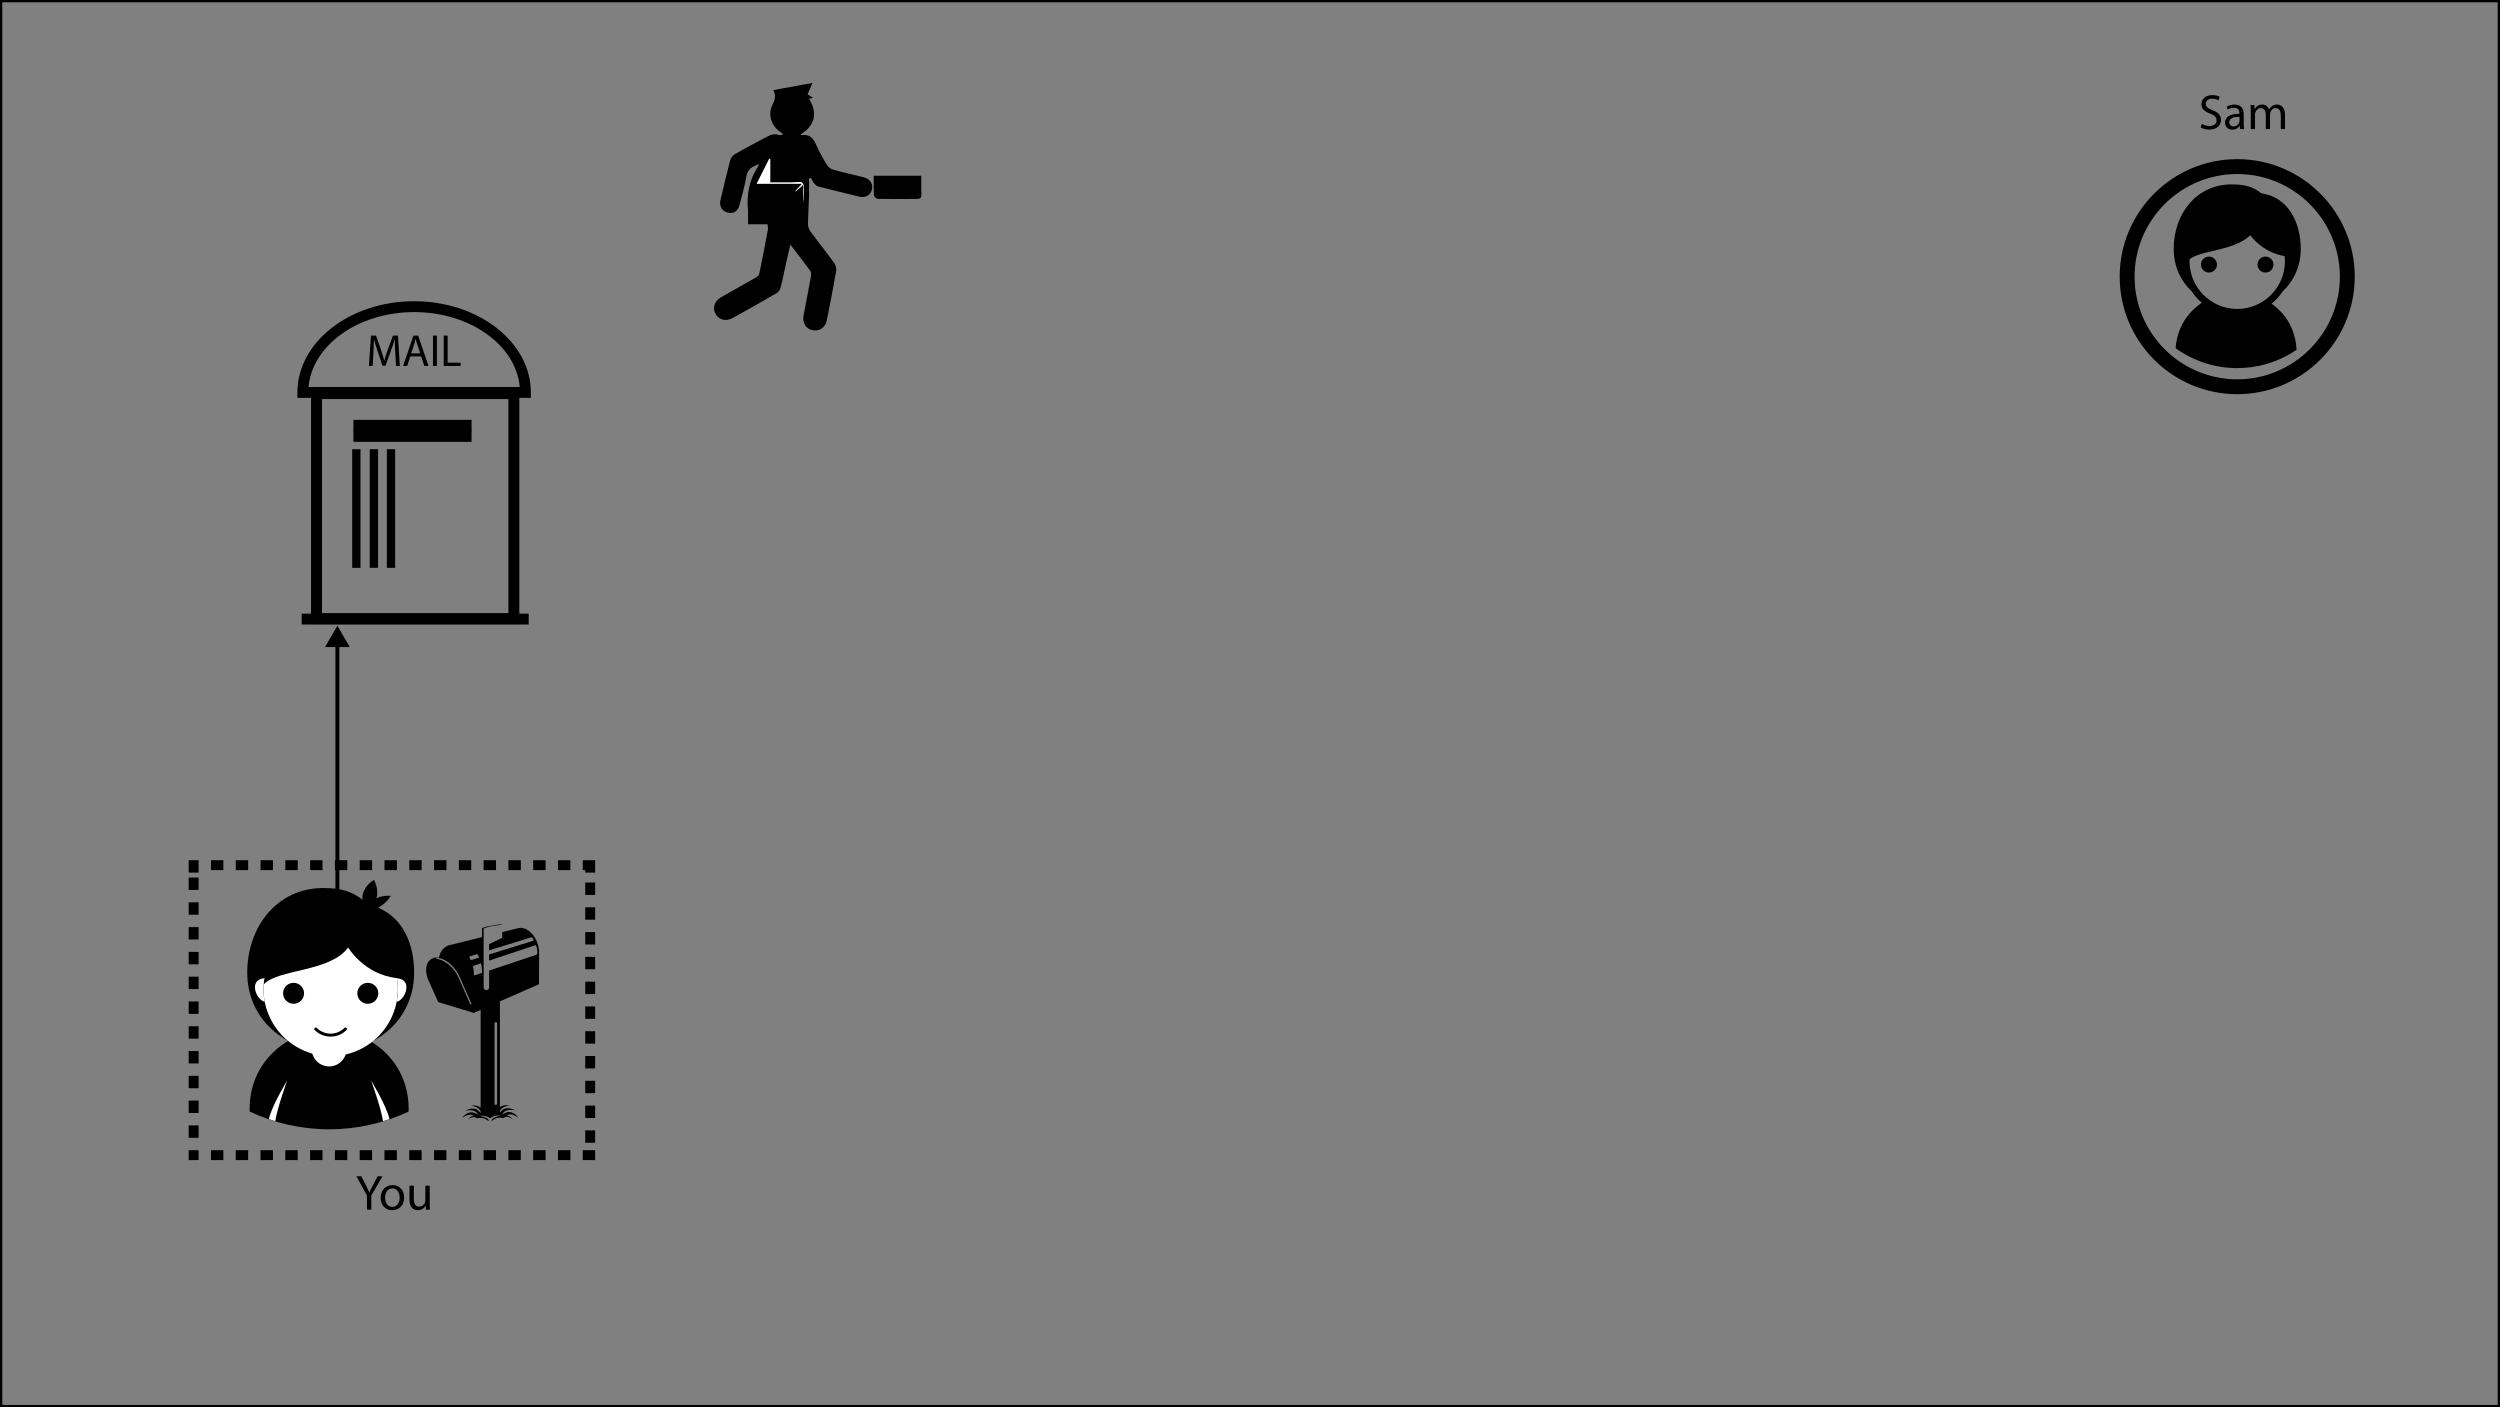 <?xml version="1.0" encoding="utf-8"?>
<!-- Generator: Adobe Illustrator 16.0.0, SVG Export Plug-In . SVG Version: 6.00 Build 0)  -->
<!DOCTYPE svg PUBLIC "-//W3C//DTD SVG 1.1//EN" "http://www.w3.org/Graphics/SVG/1.1/DTD/svg11.dtd">
<svg version="1.1" id="vpn-analogy" xmlns="http://www.w3.org/2000/svg" xmlns:xlink="http://www.w3.org/1999/xlink" x="0px"
	 y="0px" width="1281.176px" height="721.176px" viewBox="-161 -80 1281.176 721.176"
	 enable-background="new -161 -80 1281.176 721.176" xml:space="preserve">
<rect x="-161" y="-80" width="1281.176" height="721.176" fill="#808080" stroke="none"/>
<g id="Node-PostalService">
	<g id="Postman">
		<g>
			<path d="M232.327,34.925c-3.311,0-6.396,0-9.971,0c0-1.688,0-3.199,0-4.709c0-0.734,0.056-1.474-0.021-2.2
				c-0.786-8.096,0.521-15.712,5.099-22.598c0.185-0.279,0.245-0.635,0.511-1.343c-3.375,1.277-5.85,2.522-6.466,6.396
				c-0.768,4.867-2.249,9.622-3.448,14.421c-0.85,3.409-3.142,4.863-6.268,4.017c-2.843-0.771-4.272-3.359-3.538-6.413
				c1.625-6.769,3.178-13.557,4.949-20.284c0.325-1.225,1.357-2.596,2.454-3.227c5.236-3.018,10.61-5.801,15.935-8.674
				c2.103-1.138,4.208-2.038,6.693-1.087c0.513,0.195,1.257-0.215,2.216-0.413c-0.752-0.555-1.277-0.958-1.818-1.341
				c-4.4-3.12-6.246-8.846-3.857-13.626c1.248-2.509,2.117-4.73,0.496-7.659c6.809-1.255,13.216-2.438,20.065-3.701
				c-0.953,2.242-1.698,3.996-2.501,5.882c0.873,0.542,1.705,1.057,2.8,1.734c-0.797,0.228-1.39,0.397-2.015,0.576
				c4.331,6.975,3.324,13.49-4.423,18.283c0.28,0.104,0.535,0.302,0.765,0.269c4.15-0.604,5.926,1.896,7.406,5.242
				c1.513,3.427,3.357,6.729,5.304,9.936c0.661,1.094,1.96,2.155,3.174,2.503c4.754,1.358,9.588,2.425,14.394,3.603
				c0.619,0.152,1.245,0.296,1.858,0.497c2.935,0.966,4.365,3.337,3.717,6.121c-0.631,2.699-3.201,4.397-6.123,3.715
				c-7.211-1.685-14.39-3.485-21.563-5.337c-0.763-0.197-1.475-0.953-1.998-1.616c-0.633-0.804-1.032-1.786-1.541-2.691
				c-0.337,0.061-0.675,0.122-1.013,0.183c0,3.248,0.072,6.499-0.019,9.743c-0.133,4.569-0.475,9.134-0.514,13.702
				c-0.01,1.242,0.461,2.699,1.198,3.701c4.016,5.462,8.266,10.759,12.242,16.252c0.786,1.087,1.222,2.869,0.992,4.184
				c-1.456,8.394-3.113,16.751-4.765,25.109c-0.76,3.831-3.838,5.896-7.436,5.125c-3.344-0.718-5.207-3.859-4.49-7.62
				c1.269-6.661,2.586-13.312,3.792-19.984c0.162-0.898,0.119-2.126-0.376-2.804c-3.178-4.357-6.507-8.603-10.201-13.426
				c-0.839,3.672-1.567,6.799-2.266,9.932c-0.896,4.022-1.671,8.077-2.717,12.063c-0.286,1.084-1.114,2.337-2.06,2.887
				c-7.444,4.332-14.963,8.541-22.489,12.73c-3.438,1.914-7.114,0.973-8.805-2.125c-1.713-3.13-0.563-6.592,2.927-8.579
				c5.812-3.311,11.669-6.545,17.47-9.879c0.808-0.465,1.839-1.227,2.004-2.011c1.579-7.516,3.016-15.063,4.422-22.614
				C232.679,36.922,232.413,36.001,232.327,34.925z M233.718,1.507c-0.155-0.071-0.311-0.142-0.467-0.214
				c-2.073,4.129-4.147,8.259-6.454,12.854c7.826,0,15.279,0,23.276,0c-1.459,1.6-2.479,2.71-3.496,3.822
				c0.064,0.049,0.132,0.1,0.191,0.15c1.146-1.03,2.291-2.06,3.907-3.513c0,3.563,0,6.37,0,9.178
				c0.288-2.928,0.372-5.848,0.218-8.757c-0.032-0.612-0.884-1.619-1.446-1.683c-1.488-0.167-3.013,0.141-4.525,0.155
				c-3.72,0.034-7.439,0.011-11.205,0.011C233.718,9.262,233.718,5.385,233.718,1.507z"/>
			<path d="M311.144,10.073c0,3.506-0.083,6.619,0.035,9.723c0.065,1.648-0.817,2.136-2.11,2.145
				c-6.762,0.053-13.521,0.099-20.282-0.037c-0.683-0.014-1.879-1.221-1.922-1.935c-0.211-3.182-0.091-6.385-0.091-9.897
				C294.948,10.073,302.941,10.073,311.144,10.073z"/>
		</g>
		<path fill="#FFFFFF" d="M233.718,1.507c0,3.878,0,7.754,0,12c3.766,0,7.489,0.024,11.205-0.011
			c1.512-0.014,3.041-0.322,4.524-0.155c0.563,0.064,1.414,1.071,1.452,1.684c0.153,2.908,0.069,5.829-0.219,8.757
			c0-2.807,0-5.616,0-9.178c-1.616,1.453-2.763,2.483-3.907,3.514c-0.064-0.05-0.132-0.101-0.19-0.15
			c1.02-1.111,2.036-2.222,3.495-3.822c-7.997,0-15.45,0-23.271,0c2.302-4.593,4.376-8.723,6.454-12.853
			C233.407,1.365,233.563,1.436,233.718,1.507z"/>
	</g>
	<g id="Node_x5F__x5F_Cloud" display="none">
		<path display="inline" fill="#C9C9C9" d="M778.953,146.125c18.902-47.703-7.58-100.545-59.171-118.032
			c-23.735-8.044-48.607-7.114-70.438,0.794c-4.062-25.974-23.005-49.106-51.515-58.761c-32.228-10.933-67.098-1.352-88.135,21.477
			c-14.624-17.012-34.318-30.633-57.989-38.657c-68.613-23.261-144.63,9.325-169.779,72.778c-0.926,2.359-1.76,4.721-2.521,7.092
			c-31.823-6.811-64.89,9.159-76.426,38.249c-9.329,23.536-1.903,48.962,16.646,65.133
			c-14.534,48.699,13.478,100.354,65.683,118.047c30.403,10.306,62.58,6.879,88.708-6.793c7.365,4.768,15.42,8.811,24.245,11.808
			c35.162,11.916,72.687,5.478,100.484-13.96c12.407,15.241,29.471,27.51,50.283,34.56c57.418,19.46,121.039-7.81,142.085-60.909
			c1.706-4.312,2.959-8.654,4.011-13.007C731.977,202.615,765.36,180.415,778.953,146.125L778.953,146.125z"/>
		<g display="inline" enable-background="new    ">
			<path d="M340.252-30.772c1.067-0.177,2.464-0.33,4.242-0.33c2.186,0,3.786,0.508,4.803,1.423c0.939,0.814,1.5,2.058,1.5,3.583
				c0,1.55-0.458,2.769-1.322,3.658c-1.169,1.245-3.074,1.88-5.234,1.88c-0.66,0-1.27-0.025-1.778-0.152v6.861h-2.21V-30.772
				L340.252-30.772z M342.462-22.514c0.483,0.126,1.093,0.177,1.83,0.177c2.667,0,4.292-1.295,4.292-3.659
				c0-2.261-1.601-3.354-4.041-3.354c-0.965,0-1.702,0.076-2.083,0.178L342.462-22.514L342.462-22.514z"/>
			<path d="M364.183-20.101c0,4.548-3.15,6.53-6.123,6.53c-3.329,0-5.895-2.439-5.895-6.325c0-4.117,2.692-6.531,6.098-6.531
				C361.795-26.427,364.183-23.861,364.183-20.101z M354.427-19.974c0,2.693,1.549,4.726,3.734,4.726
				c2.135,0,3.735-2.007,3.735-4.777c0-2.083-1.041-4.726-3.685-4.726C355.57-24.75,354.427-22.311,354.427-19.974z"/>
			<path d="M366.695-16.138c0.661,0.433,1.829,0.889,2.947,0.889c1.626,0,2.389-0.813,2.389-1.829c0-1.066-0.635-1.65-2.287-2.26
				c-2.21-0.788-3.253-2.007-3.253-3.48c0-1.983,1.6-3.608,4.24-3.608c1.245,0,2.34,0.355,3.026,0.763l-0.56,1.625
				c-0.482-0.305-1.372-0.712-2.513-0.712c-1.324,0-2.061,0.763-2.061,1.676c0,1.018,0.737,1.474,2.337,2.084
				c2.134,0.813,3.228,1.879,3.228,3.709c0,2.16-1.677,3.684-4.599,3.684c-1.348,0-2.592-0.331-3.456-0.838L366.695-16.138z"/>
			<path d="M379.753-29.68v3.532h3.202v1.703h-3.202v6.631c0,1.525,0.432,2.389,1.677,2.389c0.584,0,1.016-0.076,1.296-0.152
				l0.102,1.676c-0.432,0.178-1.118,0.305-1.982,0.305c-1.042,0-1.88-0.331-2.414-0.94c-0.635-0.662-0.863-1.753-0.863-3.202v-6.707
				h-1.905v-1.703h1.905v-2.948L379.753-29.68z"/>
			<path d="M392.277-13.851l-0.181-1.551h-0.076c-0.686,0.967-2.008,1.829-3.761,1.829c-2.489,0-3.759-1.752-3.759-3.531
				c0-2.973,2.643-4.599,7.39-4.573v-0.254c0-1.017-0.279-2.845-2.794-2.845c-1.142,0-2.338,0.354-3.202,0.915l-0.508-1.474
				c1.02-0.662,2.489-1.092,4.043-1.092c3.759,0,4.675,2.566,4.675,5.031v4.599c0,1.066,0.051,2.108,0.204,2.946H392.277z
				 M391.946-20.126c-2.438-0.051-5.208,0.382-5.208,2.771c0,1.448,0.965,2.134,2.11,2.134c1.6,0,2.616-1.017,2.972-2.058
				c0.076-0.229,0.126-0.484,0.126-0.712V-20.126z"/>
			<path d="M397.711-31.89h2.235v18.04h-2.235V-31.89z"/>
			<path d="M408.863-16.543c0.991,0.608,2.438,1.117,3.964,1.117c2.261,0,3.583-1.194,3.583-2.922c0-1.6-0.917-2.515-3.227-3.405
				c-2.796-0.99-4.526-2.438-4.526-4.852c0-2.668,2.212-4.65,5.54-4.65c1.752,0,3.024,0.407,3.783,0.838l-0.608,1.805
				c-0.56-0.305-1.702-0.814-3.256-0.814c-2.338,0-3.228,1.399-3.228,2.567c0,1.602,1.042,2.39,3.409,3.304
				c2.894,1.118,4.367,2.515,4.367,5.031c0,2.642-1.957,4.93-5.996,4.93c-1.65,0-3.454-0.483-4.37-1.093L408.863-16.543z"/>
			<path d="M423.012-19.593c0.051,3.023,1.985,4.268,4.218,4.268c1.6,0,2.566-0.279,3.405-0.635l0.384,1.601
				c-0.788,0.355-2.137,0.763-4.094,0.763c-3.783,0-6.047-2.491-6.047-6.2c0-3.71,2.185-6.632,5.768-6.632
				c4.015,0,5.081,3.532,5.081,5.794c0,0.456-0.051,0.813-0.077,1.041H423.012z M429.566-21.193
				c0.027-1.422-0.584-3.632-3.096-3.632c-2.261,0-3.256,2.083-3.431,3.632H429.566z"/>
			<path d="M434.492-22.311c0-1.449-0.025-2.694-0.102-3.837h1.956l0.08,2.413h0.102c0.556-1.652,1.905-2.693,3.405-2.693
				c0.254,0,0.432,0.027,0.635,0.078v2.108c-0.229-0.051-0.458-0.078-0.762-0.078c-1.575,0-2.694,1.194-2.998,2.872
				c-0.051,0.305-0.102,0.662-0.102,1.041v6.557h-2.21L434.492-22.311L434.492-22.311z"/>
			<path d="M444.298-26.148l2.41,6.91c0.407,1.119,0.737,2.135,0.991,3.149h0.076c0.283-1.016,0.635-2.031,1.042-3.149l2.388-6.91
				h2.336l-4.822,12.297h-2.133l-4.679-12.297H444.298z"/>
			<path d="M458.142-29.602c0.027,0.762-0.533,1.372-1.424,1.372c-0.788,0-1.346-0.609-1.346-1.372c0-0.788,0.584-1.399,1.396-1.399
				C457.608-31.001,458.142-30.39,458.142-29.602z M455.652-13.851v-12.297h2.235v12.297H455.652z"/>
			<path d="M470.361-14.308c-0.584,0.305-1.879,0.713-3.532,0.713c-3.708,0-6.12-2.515-6.12-6.276c0-3.785,2.591-6.529,6.603-6.529
				c1.321,0,2.489,0.33,3.1,0.635l-0.508,1.727c-0.534-0.305-1.373-0.584-2.592-0.584c-2.821,0-4.345,2.083-4.345,4.648
				c0,2.846,1.83,4.599,4.27,4.599c1.27,0,2.108-0.33,2.744-0.609L470.361-14.308z"/>
			<path d="M474.069-19.593c0.051,3.023,1.986,4.268,4.217,4.268c1.602,0,2.566-0.279,3.406-0.635l0.379,1.601
				c-0.786,0.355-2.133,0.763-4.09,0.763c-3.786,0-6.045-2.491-6.045-6.2c0-3.71,2.185-6.632,5.769-6.632
				c4.013,0,5.081,3.532,5.081,5.794c0,0.456-0.05,0.813-0.08,1.041H474.069z M480.624-21.193c0.026-1.422-0.584-3.632-3.1-3.632
				c-2.257,0-3.252,2.083-3.427,3.632H480.624z"/>
		</g>
	</g>
</g>
<g id="Node-MailBox">
	<g>
		<g>
			<g>
				<g>
					<path d="M-8.582,121.111c0-25.773,26.836-46.741,59.823-46.741c32.978,0,59.808,20.968,59.808,46.741v2.782H-8.582V121.111z
						 M51.241,79.935C22.554,79.935-1,96.918-2.893,118.329h108.255C103.471,96.918,79.917,79.935,51.241,79.935"/>
				</g>
				<g>
					<path d="M-1.591,118.908h106.734V239.81H-1.591V118.908z M99.541,124.509H4.011v109.7h95.53V124.509z"/>
					<rect x="-6.401" y="234.484" width="116.33" height="5.563"/>
					<rect x="20.117" y="135.16" width="60.542" height="5.565"/>
					<rect x="20.117" y="140.31" width="60.542" height="6.115"/>
					<rect x="19.49" y="150.205" width="4.249" height="60.789"/>
					<rect x="28.493" y="150.205" width="4.25" height="60.789"/>
					<rect x="37.248" y="150.205" width="4.25" height="60.789"/>
				</g>
			</g>
		</g>
	</g>
	<g enable-background="new    ">
		<path d="M41.558,100.706c-0.116-2.168-0.254-4.774-0.231-6.711h-0.07c-0.53,1.823-1.176,3.759-1.96,5.903l-2.744,7.542H35.03
			l-2.513-7.404c-0.738-2.191-1.36-4.198-1.799-6.043h-0.047c-0.045,1.937-0.162,4.543-0.3,6.872l-0.416,6.666h-1.914l1.084-15.543
			h2.56l2.652,7.518c0.645,1.915,1.176,3.623,1.568,5.235h0.069c0.393-1.567,0.946-3.274,1.639-5.235l2.767-7.518h2.561
			l0.969,15.543h-1.959L41.558,100.706z"/>
		<path d="M49.285,102.645l-1.614,4.89h-2.076l5.281-15.543h2.42l5.304,15.543h-2.144l-1.66-4.89H49.285z M54.382,101.076
			l-1.521-4.474c-0.345-1.016-0.577-1.937-0.808-2.836h-0.045c-0.231,0.922-0.484,1.869-0.785,2.813l-1.521,4.498L54.382,101.076
			L54.382,101.076z"/>
		<path d="M62.893,91.989v15.543h-2.007V91.989H62.893z"/>
		<path d="M66.399,91.989h2.006v13.861h6.642v1.683h-8.649L66.399,91.989L66.399,91.989z"/>
	</g>
</g>
<g id="Node-Sam">
	<path id="Sam" d="M999.988,51.48c-2.261,0-4.094,1.833-4.094,4.096c0,2.262,1.828,4.096,4.094,4.096
		c2.267,0,4.096-1.833,4.096-4.096S1002.251,51.48,999.988,51.48 M985.507,1.555c-33.208,0-60.227,27.018-60.227,60.226
		c0,33.209,27.018,60.226,60.227,60.226c33.21,0,60.226-27.017,60.226-60.226C1045.732,28.574,1018.716,1.555,985.507,1.555
		 M985.507,114.386c-29.007,0-52.605-23.598-52.605-52.605c0-29.007,23.599-52.605,52.605-52.605s52.605,23.599,52.605,52.605
		C1038.112,90.789,1014.514,114.386,985.507,114.386 M971.025,51.48c-2.263,0-4.1,1.833-4.1,4.096c0,2.262,1.832,4.096,4.1,4.096
		c2.255,0,4.094-1.833,4.094-4.096S973.285,51.48,971.025,51.48 M1008.861,69.273c5.695-5.389,9.208-12.92,9.208-21.739
		c0-13.365-6.345-26.529-20.094-28.439c-4.026-3.101-7.926-4.609-15.368-4.609c-17.979,0-29.661,15.062-29.661,33.048
		c0,8.821,3.513,16.354,9.211,21.742c1.452,2.198,3.21,4.18,5.212,5.885c-7.214,4.838-12.72,12.756-13.416,23.281
		c8.792,6.359,19.576,10.132,31.239,10.198c1.357-0.005,2.704-0.047,4.048-0.127c9.851-0.671,18.972-3.991,26.665-9.252
		c-0.448-10.604-5.732-18.642-12.793-23.641C1005.332,73.812,1007.275,71.67,1008.861,69.273 M985.508,78.326
		c-13.474,0-24.443-10.966-24.443-24.443c0-0.331,0.012-0.658,0.024-0.982c2.221-1.985,6.993-3.121,12.026-4.315
		c6.794-1.615,14.394-3.421,19.061-8.011c2.467,3.155,8.262,9.138,17.641,10.665c0.092,0.878,0.139,1.766,0.139,2.643
		C1009.95,67.359,998.985,78.326,985.508,78.326"/>
	<g enable-background="new    ">
		<path d="M967.383-16.543c0.991,0.608,2.439,1.117,3.963,1.117c2.259,0,3.579-1.194,3.579-2.922c0-1.6-0.914-2.515-3.226-3.405
			c-2.792-0.99-4.523-2.438-4.523-4.852c0-2.668,2.211-4.65,5.534-4.65c1.758,0,3.027,0.407,3.786,0.838l-0.608,1.805
			c-0.56-0.305-1.706-0.814-3.255-0.814c-2.339,0-3.228,1.399-3.228,2.567c0,1.602,1.042,2.39,3.403,3.304
			c2.898,1.118,4.371,2.515,4.371,5.031c0,2.642-1.957,4.93-5.995,4.93c-1.656,0-3.46-0.483-4.371-1.093L967.383-16.543z"/>
		<path d="M987.02-13.851l-0.181-1.551h-0.077c-0.686,0.967-2.007,1.829-3.761,1.829c-2.489,0-3.76-1.752-3.76-3.531
			c0-2.973,2.644-4.599,7.393-4.573v-0.254c0-1.017-0.282-2.845-2.794-2.845c-1.143,0-2.338,0.354-3.203,0.915l-0.505-1.474
			c1.018-0.662,2.491-1.092,4.04-1.092c3.76,0,4.675,2.566,4.675,5.031v4.599c0,1.066,0.051,2.108,0.203,2.946H987.02z
			 M986.689-20.126c-2.443-0.051-5.212,0.382-5.212,2.771c0,1.448,0.966,2.134,2.108,2.134c1.601,0,2.617-1.017,2.973-2.058
			c0.08-0.229,0.131-0.484,0.131-0.712V-20.126z"/>
		<path d="M992.453-22.82c0-1.27-0.024-2.311-0.098-3.328h1.957l0.099,1.981h0.079c0.686-1.168,1.826-2.26,3.861-2.26
			c1.677,0,2.948,1.017,3.481,2.464h0.051c0.382-0.686,0.863-1.219,1.372-1.601c0.733-0.559,1.551-0.865,2.719-0.865
			c1.626,0,4.04,1.068,4.04,5.335v7.242h-2.185v-6.961c0-2.362-0.864-3.785-2.669-3.785c-1.271,0-2.26,0.939-2.642,2.033
			c-0.103,0.305-0.182,0.711-0.182,1.118v7.595h-2.186v-7.368c0-1.957-0.864-3.38-2.566-3.38c-1.4,0-2.413,1.118-2.771,2.236
			c-0.128,0.331-0.179,0.711-0.179,1.093v7.418h-2.189v-8.97H992.453z"/>
	</g>
</g>
<g id="Node-Vicky_1_" display="none">
	<path id="Node-Vicky" display="inline" d="M582.431,442.497c2.641,0,4.784-2.141,4.784-4.783s-2.144-4.788-4.784-4.788
		c-2.644,0-4.79,2.145-4.79,4.788C577.646,440.356,579.787,442.497,582.431,442.497 M548.588,432.931
		c-2.644,0-4.785,2.145-4.785,4.789c0,2.642,2.142,4.782,4.785,4.782c2.641,0,4.787-2.141,4.787-4.782
		C553.37,435.071,551.229,432.931,548.588,432.931 M580.071,395.089c-4.703-3.623-9.259-5.381-17.95-5.381
		c-21.013,0-34.661,17.596-34.661,38.608c0,10.307,4.105,19.107,10.762,25.404c1.7,2.57,3.751,4.89,6.087,6.878
		c-8.425,5.651-14.854,14.904-15.671,27.202c10.271,7.436,22.873,11.837,36.5,11.916c1.585-0.008,3.16-0.058,4.723-0.144
		c11.512-0.784,22.172-4.668,31.158-10.817c-0.519-12.389-6.695-21.776-14.951-27.623c2.608-2.11,4.879-4.612,6.732-7.416
		c6.649-6.296,10.758-15.096,10.758-25.4C603.555,412.7,596.138,397.321,580.071,395.089 M594.068,435.734
		c0,15.748-12.817,28.561-28.56,28.561c-15.749,0-28.561-12.813-28.561-28.561c0-0.384,0.008-0.767,0.027-1.144
		c2.595-2.319,8.169-3.646,14.051-5.048c7.937-1.882,16.816-3.995,22.271-9.359c2.881,3.688,9.653,10.678,20.608,12.464
		C594.011,433.673,594.068,434.708,594.068,435.734 M632.827,450.055c0.055-1.109,0.082-2.205,0.082-3.276
		c0-1.07-0.027-2.166-0.082-3.275l10.435-10.154c0.763-0.739,1.087-1.813,0.875-2.851c-0.622-3.003-1.426-6.008-2.388-8.926
		c-0.338-1.006-1.157-1.773-2.19-2.038l-14.102-3.571c-1.004-1.948-2.105-3.853-3.288-5.689l3.946-13.982
		c0.292-1.021,0.036-2.118-0.667-2.909c-2.04-2.293-4.248-4.497-6.547-6.549c-0.791-0.706-1.888-0.956-2.907-0.664l-13.983,3.943
		c-1.836-1.184-3.74-2.283-5.689-3.287l-3.572-14.103c-0.261-1.033-1.033-1.851-2.038-2.188c-2.918-0.966-5.925-1.77-8.93-2.39
		c-1.031-0.213-2.106,0.117-2.846,0.876l-10.154,10.434c-2.219-0.107-4.33-0.107-6.55,0l-10.154-10.434
		c-0.737-0.764-1.813-1.089-2.849-0.876c-3.006,0.62-6.006,1.424-8.928,2.39c-1.01,0.337-1.773,1.154-2.036,2.188l-3.576,14.103
		c-1.943,1.004-3.848,2.104-5.688,3.287l-13.983-3.943c-1.019-0.291-2.115-0.037-2.907,0.664c-2.304,2.052-4.507,4.261-6.548,6.549
		c-0.706,0.791-0.958,1.888-0.671,2.909l3.95,13.982c-1.184,1.835-2.285,3.739-3.287,5.689l-14.104,3.571
		c-1.027,0.261-1.854,1.033-2.185,2.038c-0.965,2.924-1.769,5.928-2.388,8.925c-0.213,1.038,0.118,2.112,0.874,2.85l10.436,10.155
		c-0.055,1.108-0.082,2.205-0.082,3.275s0.027,2.168,0.082,3.276l-10.436,10.154c-0.761,0.738-1.087,1.813-0.874,2.851
		c0.619,2.996,1.423,6.004,2.388,8.923c0.331,1.008,1.157,1.774,2.185,2.038l14.104,3.572c1.002,1.948,2.104,3.851,3.287,5.689
		l-3.95,13.982c-0.287,1.02-0.03,2.117,0.671,2.907c2.05,2.302,4.253,4.504,6.549,6.549c0.791,0.707,1.884,0.957,2.906,0.665
		L529,503.44c1.836,1.185,3.741,2.284,5.688,3.287l3.576,14.103c0.259,1.033,1.028,1.851,2.036,2.188
		c2.925,0.967,5.932,1.769,8.928,2.388c0.207,0.044,0.417,0.063,0.626,0.063c0.828,0,1.633-0.331,2.223-0.938l10.155-10.434
		c2.217,0.107,4.333,0.107,6.549,0l10.154,10.434c0.737,0.763,1.812,1.088,2.845,0.874c3.002-0.619,6.007-1.421,8.931-2.388
		c1.009-0.337,1.776-1.154,2.037-2.188l3.573-14.103c1.947-1.003,3.853-2.103,5.689-3.287l13.983,3.944
		c1.02,0.291,2.116,0.037,2.907-0.665c2.295-2.045,4.499-4.253,6.547-6.549c0.708-0.79,0.96-1.888,0.667-2.907l-3.946-13.982
		c1.183-1.835,2.284-3.74,3.288-5.689l14.102-3.572c1.033-0.261,1.853-1.032,2.19-2.038c0.964-2.919,1.769-5.924,2.388-8.925
		c0.212-1.038-0.122-2.112-0.875-2.85L632.827,450.055z M636.368,468.433l-13.807,3.498c-0.883,0.229-1.625,0.827-2.025,1.648
		c-1.258,2.578-2.706,5.089-4.309,7.444c-0.509,0.758-0.661,1.703-0.412,2.581l3.869,13.691c-1.181,1.256-2.405,2.484-3.658,3.657
		l-13.69-3.866c-0.88-0.249-1.827-0.097-2.582,0.411c-2.365,1.604-4.868,3.047-7.445,4.309c-0.82,0.396-1.419,1.138-1.647,2.025
		l-3.501,13.807c-1.643,0.502-3.307,0.946-4.978,1.331l-9.942-10.216c-0.637-0.653-1.523-0.993-2.437-0.931
		c-2.917,0.2-5.675,0.2-8.591,0c-0.909-0.063-1.802,0.282-2.436,0.931l-9.944,10.216c-1.669-0.385-3.334-0.829-4.978-1.331
		l-3.5-13.807c-0.229-0.883-0.826-1.626-1.65-2.025c-2.575-1.257-5.081-2.705-7.443-4.309c-0.757-0.508-1.701-0.661-2.582-0.411
		l-13.689,3.866c-1.254-1.173-2.483-2.401-3.657-3.657l3.867-13.691c0.249-0.878,0.097-1.827-0.416-2.581
		c-1.6-2.364-3.044-4.868-4.305-7.444c-0.397-0.82-1.138-1.419-2.025-1.648l-13.806-3.498c-0.501-1.645-0.946-3.307-1.33-4.979
		l10.215-9.942c0.654-0.636,0.995-1.527,0.926-2.438c-0.096-1.455-0.147-2.901-0.147-4.295c0-1.393,0.052-2.836,0.147-4.294
		c0.069-0.91-0.277-1.803-0.926-2.438l-10.215-9.943c0.384-1.669,0.829-3.336,1.33-4.978l13.806-3.499
		c0.883-0.229,1.625-0.827,2.025-1.647c1.256-2.573,2.705-5.08,4.305-7.444c0.513-0.758,0.665-1.702,0.416-2.581l-3.867-13.691
		c1.174-1.255,2.402-2.482,3.66-3.659l13.687,3.868c0.881,0.249,1.826,0.097,2.582-0.411c2.36-1.603,4.868-3.046,7.444-4.31
		c0.821-0.397,1.423-1.138,1.649-2.025l3.5-13.806c1.643-0.501,3.307-0.945,4.978-1.331l9.942,10.216
		c0.636,0.652,1.517,0.993,2.438,0.926c2.923-0.196,5.669-0.196,8.59,0c0.911,0.067,1.801-0.277,2.438-0.926l9.942-10.216
		c1.672,0.386,3.335,0.83,4.978,1.331l3.501,13.806c0.223,0.884,0.826,1.626,1.646,2.025c2.578,1.259,5.083,2.707,7.446,4.31
		c0.756,0.508,1.702,0.661,2.582,0.411l13.69-3.868c1.255,1.182,2.479,2.404,3.658,3.659l-3.869,13.691
		c-0.248,0.879-0.097,1.827,0.412,2.581c1.603,2.361,3.046,4.866,4.309,7.444c0.397,0.82,1.138,1.418,2.025,1.647l13.807,3.499
		c0.5,1.64,0.945,3.306,1.331,4.979l-10.217,9.942c-0.655,0.636-0.995,1.528-0.932,2.438c0.101,1.455,0.152,2.901,0.152,4.294
		c0,1.391-0.052,2.837-0.152,4.295c-0.063,0.911,0.283,1.803,0.932,2.438l10.217,9.942
		C637.313,465.126,636.868,466.79,636.368,468.433"/>
	<g display="inline" enable-background="new    ">
		<path d="M549.77,558.971l-5.589-17.124h2.389l2.667,8.438c0.736,2.309,1.372,4.396,1.829,6.402h0.052
			c0.483-1.984,1.19-4.141,1.957-6.377l2.895-8.458h2.36l-6.12,17.119H549.77z"/>
		<path d="M562.193,543.218c0.027,0.766-0.535,1.372-1.424,1.372c-0.784,0-1.348-0.607-1.348-1.372c0-0.786,0.586-1.397,1.398-1.397
			C561.658,541.82,562.193,542.432,562.193,543.218z M559.702,558.971v-12.297h2.235v12.297H559.702z"/>
		<path d="M574.412,558.513c-0.585,0.305-1.878,0.716-3.531,0.716c-3.71,0-6.12-2.516-6.12-6.276c0-3.783,2.591-6.529,6.605-6.529
			c1.319,0,2.489,0.33,3.097,0.636l-0.509,1.727c-0.533-0.305-1.368-0.586-2.588-0.586c-2.824,0-4.349,2.085-4.349,4.647
			c0,2.847,1.83,4.6,4.27,4.6c1.271,0,2.108-0.33,2.744-0.608L574.412,558.513z"/>
		<path d="M579.236,552.313h0.051c0.306-0.432,0.737-0.965,1.093-1.397l3.608-4.242h2.692l-4.751,5.053l5.412,7.241h-2.719
			l-4.243-5.897l-1.144,1.27v4.631h-2.206v-18.04h2.206V552.313L579.236,552.313z"/>
		<path d="M590.083,546.674l2.692,7.266c0.28,0.813,0.585,1.778,0.788,2.513h0.05c0.229-0.732,0.483-1.673,0.789-2.565l2.438-7.216
			h2.362l-3.355,8.762c-1.602,4.218-2.694,6.378-4.218,7.701c-1.09,0.967-2.187,1.348-2.742,1.449l-0.559-1.879
			c0.559-0.179,1.298-0.533,1.956-1.091c0.609-0.482,1.373-1.348,1.88-2.489c0.101-0.23,0.179-0.406,0.179-0.533
			c0-0.132-0.05-0.305-0.151-0.584l-4.549-11.332L590.083,546.674L590.083,546.674z"/>
	</g>
</g>
<g id="Node-You">
	<path d="M115.212,424.382l0.064-16.199c0-5.559-3.445-11.119-7.699-12.417c-1.046-0.324-2.058-0.354-2.97-0.128l-8.231,2.033v2.962
		l-6.73,3.188l0.002,3.222l21.543-6.673c0,0,0.269-0.102,0.469,0.08c0.428,0.406,0.601,0.661,0.746,1.213
		c0,0,0.144,0.364-0.179,0.449l-22.58,7.037l0.001,3.134l23.545-7.835c0,0,0.3-0.187,0.5,0.18c0.457,1.021,0.78,2.123,0.641,3.881
		c0,0-0.045,0.698-0.46,0.797l-24.215,8.08v8.604h-0.012c0.012,0.611-0.367,1.184-0.974,1.367c-0.734,0.239-1.518-0.185-1.749-0.94
		c-0.04-0.155-0.055-0.311-0.053-0.463h-0.001l-0.011-7.646h-0.001l-0.002-5.093h0.003l-0.001-3.197l-0.002,0.008l-0.008-2.117
		h0.012l-0.012-12.146l2.796-0.864l6.731-1.139l-0.826-0.162l-6.731,1.133l-2.791,0.865v4.63l-16.54,4.1
		c-2.716,0.525-4.801,2.907-5.545,6.394c-0.642-0.089-1.281-0.099-1.905-0.029c-0.277,0.033-0.546,0.101-0.809,0.2l-1.465,0.767
		c-0.032,0.024-0.059,0.046-0.086,0.063c-0.265,0.249-1.13,0.845-1.72,2.142l0.004,0.003c-0.785,1.843-0.882,4.541,0.317,7.863
		l5.297,11.795l18.197,5.565l3.546-1.562v50.044c-1.985-1.497-4.923-1.002-4.923-1.002s3.939,0.621,4.923,2.927v0.974
		c-0.395-0.557-0.874-1.086-1.482-1.549c-2.706-2.03-6.374,0.295-6.374,0.295s4.48-1.107,6.041,1.229
		c0.202,0.309,0.39,0.621,0.559,0.931c-0.719-0.528-1.594-1.003-2.627-1.243c-3.294-0.758-5.708,2.853-5.708,2.853
		s3.65-2.825,6.021-1.317c0.012,0.003,0.02,0.012,0.033,0.022c-1.749,0.202-2.957,1.989-2.957,1.989s2.492-1.93,4.11-0.9
		c0.169,0.105,0.323,0.216,0.473,0.315c1.293-0.276,3.014-0.389,4.466,0.395c0.592,0.32,1.058,0.689,1.443,1.071
		c0.04-0.131,0.104-0.261,0.159-0.396c-0.693-1.878-5.035-2.36-5.035-2.36s3.903-0.479,5.74,1.322
		c1.793-1.929,5.849-1.432,5.849-1.432s-4.526,0.506-5.085,2.47c0.057,0.123,0.105,0.235,0.15,0.345
		c0.393-0.403,0.878-0.792,1.495-1.134c1.43-0.767,3.124-0.661,4.412-0.396c0.153-0.116,0.311-0.239,0.491-0.355
		c1.619-1.028,4.107,0.903,4.107,0.903s-1.201-1.783-2.955-1.993c0.013-0.003,0.018-0.019,0.031-0.021
		c2.373-1.503,6.019,1.321,6.019,1.321s-2.409-3.614-5.702-2.856c-1.033,0.24-1.909,0.714-2.63,1.244
		c0.172-0.313,0.357-0.62,0.559-0.934c1.563-2.333,6.037-1.227,6.037-1.227s-3.664-2.326-6.366-0.299
		c-0.567,0.424-1.028,0.926-1.405,1.434v-1.02c1.095-2.172,4.837-2.763,4.837-2.763s-2.859-0.479-4.837,0.938v-54.171
		L115.212,424.382z M80.451,434.751c-0.184,0.067-0.391,0.014-0.437-0.08c-0.006-0.025-5.571-12.622-5.583-12.644
		c-1.989-5.467-6.994-10.085-11.735-10.65c-0.097,0-0.263-0.185-0.138-0.354c0.126-0.168,0.247-0.178,0.349-0.178
		c0.006,0,0.016,0.008,0.023,0.008c4.879,0.289,10.012,5.186,12.073,10.838c0.01,0.021,5.572,12.622,5.579,12.645H80.58
		C80.624,434.439,80.603,434.696,80.451,434.751 M80.152,411.771c-0.195-0.45-0.344-0.716-0.56-1.086
		c-0.24-0.458,0.218-0.594,0.218-0.594l3.782-1.173c0.153,0.18,0.492,0.655,0.972,1.819l-3.899,1.217
		C80.279,412.063,80.152,411.771,80.152,411.771 M82.456,419.775c-0.675,0.289-0.621-0.56-0.621-0.56
		c0-1.221-0.143-2.444-0.399-3.627c-0.12-0.557,0.433-0.709,0.433-0.709l3.65-1.216c0.391,1.668,0.485,3.149,0.508,4.05v0.873
		L82.456,419.775z M93.747,485.609c0,0.364-0.295,0.659-0.659,0.659c-0.37,0-0.665-0.29-0.665-0.659v-41.128
		c0-0.363,0.295-0.665,0.665-0.665c0.364,0,0.659,0.302,0.659,0.665V485.609z"/>
	<g>
		<g>
			<path d="M7.678,447.577c-19.119,0-40.745,14.858-40.745,40.746c0,0.443,0.009,0.885,0.023,1.327
				c12.354,5.825,26.156,9.083,40.721,9.083c14.563,0,28.367-3.258,40.721-9.083c0.014-0.442,0.023-0.884,0.023-1.327
				C48.421,462.436,26.798,447.577,7.678,447.577"/>
			<path fill="#FFFFFF" d="M-1.242,457.596c0,4.926,3.993,8.92,8.919,8.92c4.925,0,8.918-3.994,8.918-8.92H-1.242z"/>
			<path fill="#FFFFFF" d="M-19.927,494.558c0.851-6.21,6.058-20.762,6.058-20.762s-7.877,12.886-9.367,19.699
				C-22.142,493.868-21.039,494.224-19.927,494.558 M29.225,473.796c0,0,5.207,14.552,6.058,20.762
				c1.113-0.334,2.215-0.689,3.309-1.063C37.102,486.686,29.225,473.796,29.225,473.796"/>
			<path d="M32.812,385.147c4.457-2.302,6.462-6.043,6.462-6.043s-3.286-0.508-7.347,1.157c0.015-0.049,0.031-0.098,0.044-0.149
				c1.3-4.843-1.317-9.175-1.317-9.175c0,0.002-4.374,2.233-5.729,7.287c-0.285,1.061-0.264,2.039-0.085,2.914
				c-5.288-4.076-10.408-6.058-20.176-6.058c-23.616,0-38.955,19.778-38.955,43.396c0,23.623,19.146,40.226,42.762,40.226
				c23.617,0,42.762-16.603,42.762-40.226C51.233,404.053,45.796,390.733,32.812,385.147"/>
			<path fill="#FFFFFF" d="M-25.495,421.299c-2.779,0.302-4.857,1.642-4.857,4.604c0,3.021,2.161,6.719,5.021,7.545
				c-0.408-2.116-0.623-4.3-0.623-6.535C-25.954,425.005-25.797,423.128-25.495,421.299 M42.438,421.299
				c0.3,1.825,0.458,3.706,0.458,5.618c0,2.235-0.214,4.418-0.622,6.535c2.86-0.824,5.021-4.524,5.021-7.545
				C47.294,422.94,45.215,421.606,42.438,421.299"/>
			<path fill="#FFFFFF" d="M42.45,421.286c-16.85-1.874-25.037-15.699-25.037-15.699c-9.288,12.674-36.166,10.941-43.285,18.928
				c-0.001-0.003-0.002-0.006-0.004-0.01c-0.051,0.768-0.08,1.536-0.08,2.315c0,19.014,15.413,34.425,34.425,34.425
				c19.013,0,34.425-15.411,34.425-34.425C42.896,424.937,42.743,423.088,42.45,421.286"/>
			<path d="M-5.171,429.046c0,2.969-2.408,5.37-5.376,5.37c-2.969,0-5.377-2.406-5.377-5.37c0-2.965,2.408-5.377,5.377-5.377
				C-7.579,423.669-5.171,426.076-5.171,429.046"/>
			<path d="M32.866,429.046c0,2.969-2.408,5.37-5.376,5.37s-5.376-2.406-5.376-5.37c0-2.965,2.408-5.377,5.376-5.377
				S32.866,426.076,32.866,429.046"/>
			<path d="M8.426,451.236c-3.077,0-5.969-1.191-8.143-3.367c-0.297-0.298-0.297-0.779,0-1.082c0.297-0.292,0.78-0.292,1.076,0
				c1.887,1.887,4.397,2.927,7.065,2.927c2.668,0,5.178-1.035,7.066-2.927c0.295-0.292,0.778-0.292,1.075,0
				c0.298,0.298,0.298,0.779,0,1.082C14.392,450.038,11.501,451.236,8.426,451.236"/>
		</g>
	</g>
	<g>
		<g>
			<polyline fill="none" stroke="#000000" stroke-width="5.08" stroke-miterlimit="10" points="141.453,509.436 141.453,511.977 
				137.643,511.977 			"/>
			
				<line fill="none" stroke="#000000" stroke-width="5.08" stroke-miterlimit="10" stroke-dasharray="6.351,6.351" x1="131.292" y1="511.977" x2="-55.414" y2="511.977"/>
			<polyline fill="none" stroke="#000000" stroke-width="5.08" stroke-miterlimit="10" points="-59.225,511.977 -61.765,511.977 
				-61.765,509.436 			"/>
			
				<line fill="none" stroke="#000000" stroke-width="5.08" stroke-miterlimit="10" stroke-dasharray="6.351,6.351" x1="-61.765" y1="503.086" x2="-61.765" y2="369.724"/>
			<polyline fill="none" stroke="#000000" stroke-width="5.08" stroke-miterlimit="10" points="-61.765,367.184 -61.765,363.373 
				-59.225,363.373 			"/>
			
				<line fill="none" stroke="#000000" stroke-width="5.08" stroke-miterlimit="10" stroke-dasharray="6.351,6.351" x1="-52.874" y1="363.373" x2="135.103" y2="363.373"/>
			<polyline fill="none" stroke="#000000" stroke-width="5.08" stroke-miterlimit="10" points="137.643,363.373 141.453,363.373 
				141.453,367.184 			"/>
			
				<line fill="none" stroke="#000000" stroke-width="5.08" stroke-miterlimit="10" stroke-dasharray="6.351,6.351" x1="141.453" y1="372.264" x2="141.453" y2="505.626"/>
		</g>
	</g>
	<g enable-background="new    ">
		<path d="M27.054,539.919v-7.268l-5.412-9.86h2.515l2.415,4.729c0.661,1.295,1.169,2.337,1.702,3.527h0.051
			c0.482-1.117,1.066-2.236,1.727-3.527l2.464-4.729h2.515l-5.742,9.832v7.296H27.054z"/>
		<path d="M46.107,533.669c0,4.548-3.15,6.529-6.124,6.529c-3.329,0-5.895-2.438-5.895-6.323c0-4.117,2.694-6.534,6.098-6.534
			C43.718,527.342,46.107,529.908,46.107,533.669z M36.35,533.795c0,2.694,1.549,4.729,3.734,4.729c2.135,0,3.735-2.007,3.735-4.78
			c0-2.082-1.041-4.726-3.684-4.726C37.493,529.019,36.35,531.458,36.35,533.795z"/>
		<path d="M59.213,536.564c0,1.271,0.025,2.39,0.102,3.354h-1.982l-0.127-2.007h-0.051c-0.584,0.991-1.879,2.286-4.065,2.286
			c-1.932,0-4.244-1.067-4.244-5.385v-7.188h2.236v6.805c0,2.338,0.711,3.913,2.744,3.913c1.499,0,2.541-1.042,2.947-2.033
			c0.127-0.331,0.203-0.736,0.203-1.144v-7.541h2.236v8.94h0.002V536.564z"/>
	</g>
</g>
<g id="Path-RequestLetter">
	<g>
		<line fill="none" stroke="#000000" stroke-width="2" stroke-miterlimit="10" x1="11.902" y1="249.063" x2="11.902" y2="376.074"/>
		<g>
			<polygon points="5.569,251.604 11.902,240.636 18.234,251.604 			"/>
		</g>
	</g>
</g>
<g id="Path-ResolveAddress" display="none">
	<g display="inline">
		<line fill="none" stroke="#000000" stroke-width="2" stroke-miterlimit="10" x1="85.568" y1="83.988" x2="204.119" y2="56.506"/>
		<g>
			<polygon points="203.745,63.094 212.999,54.447 200.884,50.754 			"/>
		</g>
	</g>
</g>
<g id="Path-FoundSam" display="none">
	<g display="inline">
		<line fill="none" stroke="#000000" stroke-width="2" stroke-miterlimit="10" x1="719.782" y1="28.094" x2="933.655" y2="19.754"/>
		<g>
			<polygon points="932.05,26.156 942.763,19.4 931.557,13.499 			"/>
		</g>
	</g>
</g>
<g id="Path-ReturnFromSam" display="none">
	<g display="inline">
		
			<line fill="none" stroke="#000000" stroke-width="2" stroke-miterlimit="10" x1="929.352" y1="83.525" x2="114.732" y2="196.792"/>
		<g>
			<polygon points="115.696,190.264 105.705,198.046 117.44,202.809 			"/>
		</g>
	</g>
</g>
<g id="Path-MailmanToSam" display="none">
	<g display="inline">
		
			<line fill="none" stroke="#000000" stroke-width="2.54" stroke-miterlimit="10" x1="212.999" y1="54.447" x2="214.268" y2="54.381"/>
		
			<line fill="none" stroke="#000000" stroke-width="2" stroke-miterlimit="10" stroke-dasharray="2.537,2.537" x1="216.802" y1="54.25" x2="717.247" y2="28.226"/>
		
			<line fill="none" stroke="#000000" stroke-width="2.54" stroke-miterlimit="10" x1="718.514" y1="28.16" x2="719.782" y2="28.094"/>
	</g>
</g>
<g id="Path-VickyToSam" display="none">
	<g display="inline">
		
			<line fill="none" stroke="#000000" stroke-width="2" stroke-linejoin="round" x1="590.717" y1="370.538" x2="928.917" y2="101.767"/>
		<g>
			<polygon points="931.406,107.877 936.053,96.096 923.526,97.961 			"/>
		</g>
	</g>
</g>
<g id="Path-ReturnFromMailman" display="none">
	<g display="inline">
		<line fill="none" stroke="#000000" stroke-width="2" stroke-miterlimit="10" x1="88.108" y1="240.172" x2="88.108" y2="384.965"/>
		<g>
			<polygon points="81.9,383.695 88.108,394.446 94.317,383.695 			"/>
		</g>
	</g>
</g>
<g id="Path-SamToVicky" display="none">
	<g display="inline">
		
			<line fill="none" stroke="#000000" stroke-width="2" stroke-linejoin="round" x1="946.739" y1="107.827" x2="625.848" y2="380.924"/>
		<g>
			<polygon points="623.154,374.9 618.906,386.832 631.363,384.546 			"/>
		</g>
	</g>
</g>
<g id="EncryptedPath-VickyToMailman" display="none">
	<g display="inline">
		<polyline fill="none" stroke="#000000" stroke-width="5" stroke-linejoin="round" points="491.451,419.533 366.686,217.31 
			114.578,224.053 		"/>
		<g>
			<polygon points="116.262,217.671 105.467,224.296 116.6,230.334 			"/>
		</g>
	</g>
</g>
<g id="EncryptedPath-MailmanToVicky" display="none">
	<g display="inline">
		
			<line fill="none" stroke="#000000" stroke-width="5.08" stroke-linejoin="round" x1="212.999" y1="54.447" x2="213.989" y2="55.242"/>
		
			<line fill="none" stroke="#000000" stroke-width="5.08" stroke-linejoin="round" stroke-dasharray="2.525,2.525" x1="215.957" y1="56.824" x2="466.895" y2="258.386"/>
		
			<line fill="none" stroke="#000000" stroke-width="5.08" stroke-linejoin="round" x1="467.88" y1="259.177" x2="468.871" y2="259.972"/>
	</g>
</g>
<g id="EncryptedPath-ReturnFromMailman" display="none">
	<g display="inline">
		<line fill="none" stroke="#000000" stroke-width="5" stroke-miterlimit="10" x1="88.108" y1="240.172" x2="88.108" y2="384.965"/>
		<g>
			<polygon points="81.776,382.425 88.108,393.394 94.441,382.425 			"/>
		</g>
	</g>
</g>
<g id="EncryptedPath-FoundVicky" display="none">
	<g display="inline">
		
			<line fill="none" stroke="#000000" stroke-width="5" stroke-miterlimit="10" x1="468.871" y1="259.972" x2="509.168" y2="378.204"/>
		<g>
			<polygon points="502.576,378.494 512.109,386.832 514.565,374.407 			"/>
		</g>
	</g>
</g>
<g id="EncryptedPath-FindAddress" display="none">
	<g display="inline">
		
			<line fill="none" stroke="#000000" stroke-width="5" stroke-miterlimit="10" x1="109.931" y1="107.827" x2="204.905" y2="58.639"/>
		<g>
			<polygon points="206.172,65.115 212.999,54.447 200.347,53.867 			"/>
		</g>
	</g>
</g>
<g id="EncryptedPath-RequestLetter" display="none">
	<g display="inline">
		<line fill="none" stroke="#000000" stroke-width="5" stroke-miterlimit="10" x1="11.902" y1="249.063" x2="11.902" y2="376.074"/>
		<g>
			<polygon points="5.569,251.604 11.902,240.636 18.234,251.604 			"/>
		</g>
	</g>
</g>
<rect x="-160.413" y="-79.413" fill="none" stroke="#000000" stroke-width="1.175" stroke-miterlimit="10" width="1280" height="720"/>
</svg>
